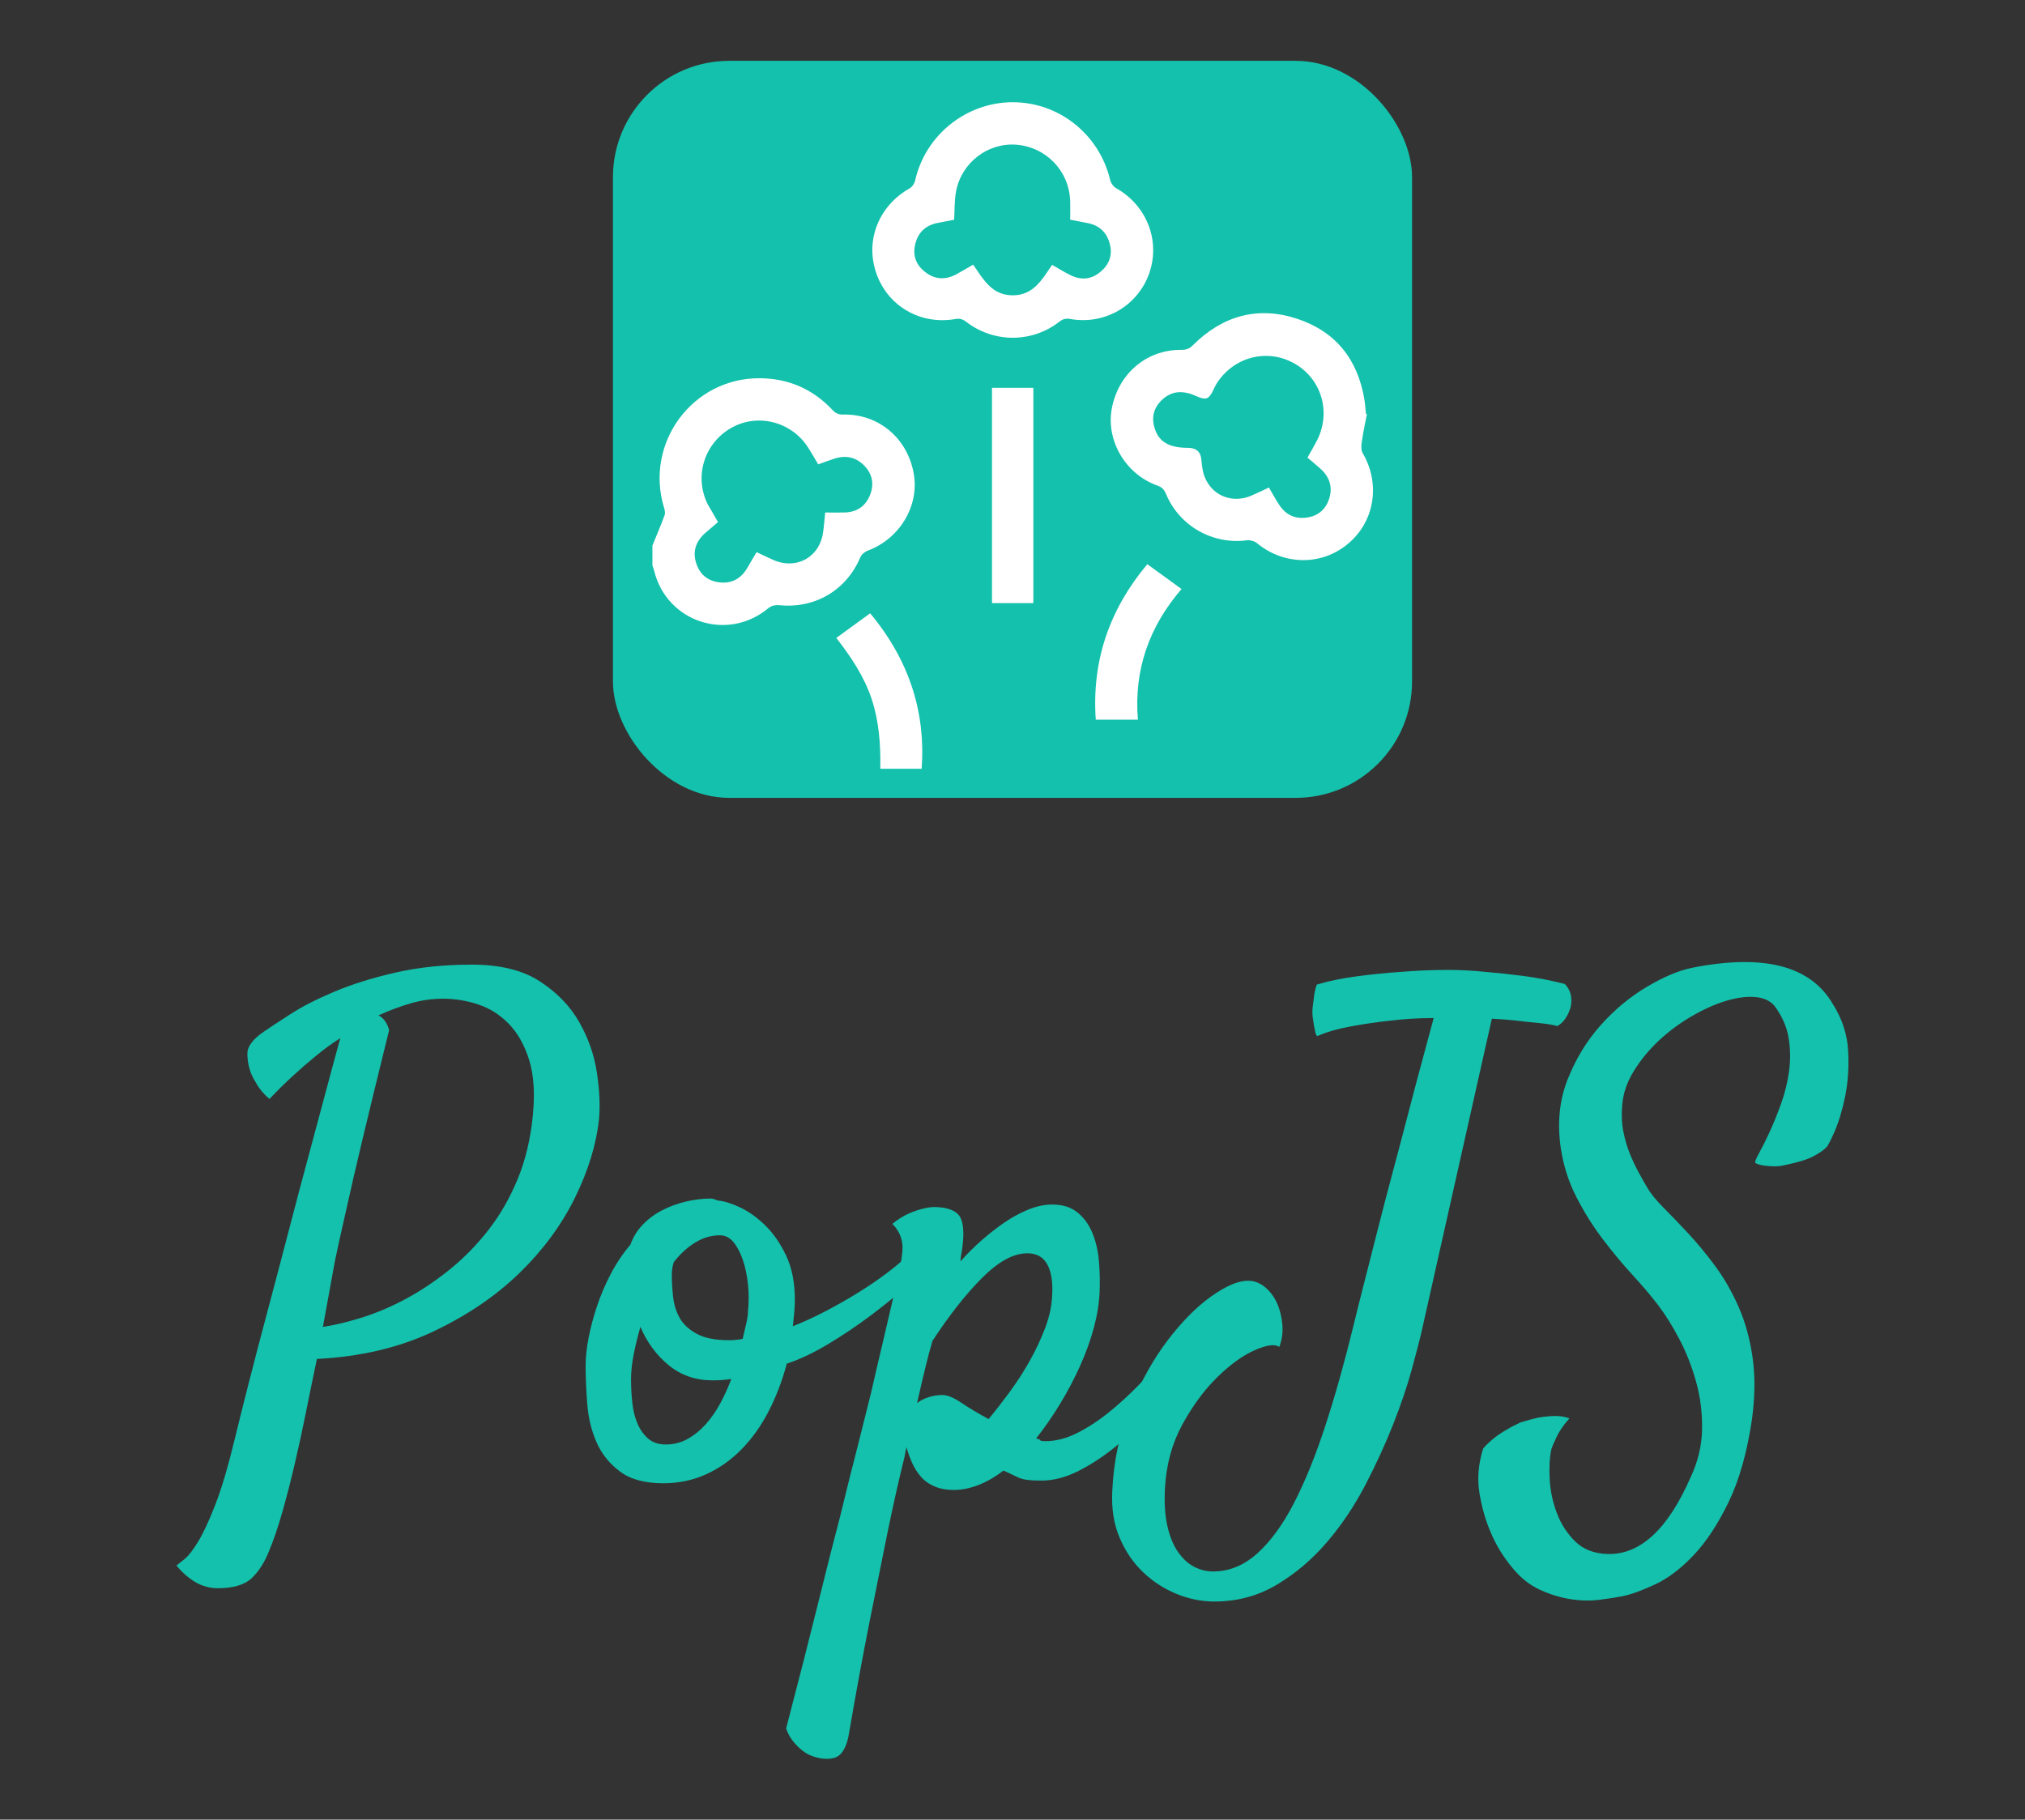 <?xml version="1.0" encoding="UTF-8"?>
<svg id="Capa_1" data-name="Capa 1" xmlns="http://www.w3.org/2000/svg" viewBox="0 0 838.59 753.57">
  <rect x="0" y="0" width="838.59" height="753.57" fill="#333333" stroke="none"/>
  <defs>
    <style>
      .cls-1 {
        fill: #fff;
      }

      .cls-2 {
        fill: #13c1ac;
      }
    </style>
  </defs>
  <g>
    <rect class="cls-2" x="253.83" y="25.19" width="330.93" height="305.23" rx="48.19" ry="48.19"/>
    <g>
      <path class="cls-1" d="M270.17,225.94c1.71-4.2,3.5-8.33,5.06-12.61,.31-.86,.08-2.1-.23-3.04-8.18-26.79,11.76-53.88,39.71-53.65,11.84,.08,21.96,4.52,30.06,13.16,1.32,1.4,2.57,1.95,4.52,1.87,14.64-.23,26.55,9.81,29.12,24.53,2.34,13.32-5.84,26.94-19.08,31.85-1.25,.47-2.65,1.64-3.11,2.88-5.76,13.55-18.77,21.18-33.4,19.7-1.48-.16-3.35,.16-4.44,1.09-16.9,14.25-42.28,6.07-47.5-15.42-.16-.7-.47-1.4-.7-2.1,0-2.88,0-5.61,0-8.25Zm27.18-9.73c-1.71,1.48-3.27,2.8-4.83,4.13-4.05,3.35-5.84,7.55-4.28,12.69,1.4,4.59,4.52,7.4,9.34,8.1,5.45,.78,9.42-1.56,12.07-6.23,1.17-2.1,2.41-4.13,3.66-6.23,2.49,1.17,4.67,2.18,6.85,3.19,9.66,4.28,19.31-1.09,20.71-11.52,.39-2.65,.55-5.29,.86-8.1,2.88,0,5.37,.08,7.86,0,5.06-.08,8.8-2.49,10.67-7.16,1.79-4.44,1.09-8.64-2.26-12.15-3.5-3.66-7.79-4.52-12.54-2.96-2.18,.7-4.36,1.56-6.62,2.34-1.48-2.49-2.8-4.83-4.28-7.09-6.93-10.75-21.1-14.25-32-7.86-11.06,6.46-15.18,20.17-9.42,31.61,1.32,2.26,2.73,4.59,4.2,7.24Z"/>
      <path class="cls-1" d="M419.28,42.34c19.31-.08,36.05,13.39,40.49,32.31,.31,1.25,1.4,2.73,2.57,3.35,12.61,7.16,18.3,21.8,13.55,35.27-4.83,13.47-18.38,21.34-32.63,18.84-1.71-.31-3.04-.08-4.52,1.09-11.37,8.88-27.18,8.88-38.62,.08-1.4-1.09-2.65-1.48-4.44-1.17-14.48,2.57-28.03-5.29-32.78-18.92-4.75-13.63,1.01-28.03,13.94-35.27,1.01-.62,1.95-2.1,2.18-3.35,4.28-18.69,21.1-32.16,40.26-32.24Zm16.43,67.35c2.73,1.56,5.22,3.11,7.79,4.36,4.36,2.1,8.57,1.64,12.22-1.48,3.58-2.96,5.06-6.85,3.89-11.45-1.17-4.67-4.13-7.63-8.8-8.64-2.41-.55-4.91-.93-7.63-1.48,0-2.65,.08-5.14,0-7.63-.31-12.38-9.81-22.43-22.27-23.44-11.84-.93-22.81,7.48-25,19.39-.7,3.74-.55,7.71-.78,11.68-2.26,.47-4.52,.86-6.77,1.32-4.98,.93-8.18,3.89-9.34,8.8-1.17,4.75,.39,8.72,4.2,11.6,3.97,3.11,8.41,3.27,12.85,.86,2.26-1.25,4.52-2.57,6.93-3.97,4.2,6,7.63,12.61,16.27,12.69,8.72,.08,12.3-6.62,16.43-12.61Z"/>
      <path class="cls-1" d="M566.06,171.52c-.78,3.97-1.64,7.94-2.18,11.99-.23,1.4-.16,3.11,.47,4.2,7.4,12.69,4.91,28.27-6.07,37.45-10.9,9.19-26.55,9.03-37.77-.23-1.01-.86-2.8-1.32-4.13-1.17-14.25,1.87-28.03-5.92-33.56-19.31-.78-1.79-1.71-2.73-3.5-3.35-13.16-4.67-21.34-18.53-18.92-31.85,2.73-14.56,14.41-24.53,28.97-24.37,2.02,0,3.35-.55,4.75-2.02,12.15-12.07,26.63-16.2,42.9-10.9,16.12,5.29,25.31,16.9,28.03,33.64,.31,1.95,.39,3.82,.62,5.76,.16,.16,.31,.16,.39,.16Zm-24.61,17.99c1.4-2.49,2.73-4.75,3.89-7.01,6-11.6,2.02-25.46-9.11-31.85-11.29-6.54-25.31-2.96-32.39,8.18-1.32,2.1-2.18,5.37-4.05,6.07-1.79,.7-4.67-1.17-7.01-1.87-.31-.08-.55-.16-.86-.23-4.36-1.09-8.1,.08-11.13,3.19-3.11,3.19-3.97,7.09-2.65,11.29,1.71,5.68,6,8.18,13.78,8.18q5.29,0,5.61,5.14c.08,1.09,.23,2.1,.39,3.19,1.4,10.04,10.98,15.5,20.32,11.45,2.41-1.01,4.75-2.18,7.24-3.35,1.4,2.41,2.65,4.67,4.05,6.85,2.65,4.28,6.54,6.31,11.52,5.61,4.83-.62,8.02-3.43,9.42-7.94,1.48-4.83,.08-8.95-3.66-12.3-1.71-1.56-3.5-3.04-5.37-4.59Z"/>
      <path class="cls-1" d="M410.8,160.61h17.13v89.16h-17.13v-89.16Z"/>
      <path class="cls-1" d="M360.34,253.98c16.9,20.25,22.97,42.13,21.34,64.4h-17.13c.16-9.81-.47-19.47-3.58-28.89-3.11-9.34-8.49-17.36-14.64-25.31,4.75-3.43,9.27-6.77,14.02-10.2Z"/>
      <path class="cls-1" d="M471.22,298.05h-17.44c-1.71-24.45,5.68-45.71,21.34-64.4,4.59,3.35,9.11,6.62,14.17,10.28-13.39,15.57-19.78,33.48-18.06,54.12Z"/>
    </g>
  </g>
  <g>
    <path class="cls-2" d="M73.11,648.31c.74-.55,1.89-1.48,3.46-2.77,1.57-1.29,3.42-3.69,5.54-7.2,2.12-3.51,4.48-8.58,7.06-15.22s5.26-15.68,8.03-27.12c1.47-6.09,3.41-13.84,5.81-23.25,2.4-9.41,5.03-19.47,7.89-30.17,2.86-10.7,5.76-21.73,8.72-33.08,2.95-11.35,5.81-22.14,8.58-32.38,2.77-10.24,5.26-19.51,7.47-27.82s3.97-14.76,5.26-19.37c-3.51,2.21-6.92,4.71-10.24,7.47-2.95,2.4-6.09,5.12-9.41,8.17-3.32,3.04-6.55,6.23-9.69,9.55-2.4-2.03-4.25-4.24-5.54-6.64-.74-1.11-1.38-2.31-1.94-3.6-1.11-2.77-1.66-5.63-1.66-8.58s2.3-5.99,6.92-9.13c2.4-1.66,6.04-4.06,10.93-7.2,4.89-3.14,10.93-6.23,18.13-9.27,7.2-3.04,15.59-5.67,25.19-7.89,9.59-2.21,20.21-3.32,31.83-3.32s20.99,2.31,28.09,6.92c7.1,4.61,12.55,10.24,16.33,16.88,3.78,6.64,6.23,13.66,7.33,21.04,1.11,7.38,1.38,13.84,.83,19.37-1.11,10.34-4.43,21.13-9.96,32.38-5.54,11.26-13.2,21.64-22.97,31.14-9.78,9.51-21.68,17.58-35.71,24.22-14.03,6.64-30.08,10.43-48.16,11.35-1.48,7.01-2.95,14.21-4.43,21.59-1.48,7.38-3.04,14.63-4.71,21.73-1.66,7.1-3.37,13.74-5.12,19.93-1.76,6.18-3.55,11.49-5.4,15.92-1.85,4.8-4.25,8.62-7.2,11.49-2.95,2.86-7.66,4.29-14.12,4.29-3.32,0-6.41-.83-9.27-2.49-2.86-1.66-5.49-3.97-7.89-6.92Zm65.6-126.21c-.55,2.95-1.25,6.78-2.08,11.49-.83,4.71-1.8,10.01-2.91,15.92,4.98-.74,10.52-2.08,16.61-4.01,6.09-1.94,12.18-4.57,18.27-7.89,6.09-3.32,12.04-7.33,17.85-12.04s11.11-10.15,15.92-16.33c4.8-6.18,8.81-13.19,12.04-21.04,3.23-7.84,5.3-16.56,6.23-26.16,.92-9.22,.42-16.93-1.52-23.11-1.94-6.18-4.75-11.16-8.44-14.95-3.69-3.78-7.94-6.46-12.73-8.03-4.8-1.57-9.6-2.35-14.39-2.35s-9.13,.65-13.56,1.94c-4.43,1.29-8.86,2.95-13.29,4.98,.55,.19,1.2,.65,1.94,1.38,1.11,1.11,1.94,2.68,2.49,4.71-4.43,17.9-8.07,32.85-10.93,44.84-2.86,12-5.12,21.77-6.78,29.34-2.03,8.86-3.6,15.96-4.71,21.31Z"/>
    <path class="cls-2" d="M325.82,564.72c-1.85,7.01-4.34,13.56-7.47,19.65-3.14,6.09-6.88,11.35-11.21,15.78-4.34,4.43-9.23,7.89-14.67,10.38-5.45,2.49-11.4,3.74-17.85,3.74-7.57,0-13.52-1.62-17.85-4.84-4.34-3.23-7.57-7.24-9.69-12.04-2.12-4.8-3.41-10.06-3.87-15.78-.46-5.72-.69-11.07-.69-16.05,0-3.5,.42-7.38,1.25-11.62,.83-4.24,1.98-8.58,3.46-13.01,1.47-4.43,3.36-8.86,5.67-13.29,2.3-4.43,5.03-8.49,8.17-12.18,1.11-3.14,2.81-5.9,5.12-8.3,2.3-2.4,4.98-4.38,8.03-5.95,3.04-1.57,6.32-2.77,9.83-3.6,3.5-.83,6.92-1.25,10.24-1.25,.55,0,1.06,.09,1.52,.28,.46,.19,.97,.37,1.52,.55,2.4,.19,5.4,1.11,9,2.77,3.6,1.66,7.1,4.15,10.52,7.47,3.41,3.32,6.32,7.52,8.72,12.59,2.4,5.08,3.6,11.21,3.6,18.41,0,1.48-.09,3.28-.28,5.4-.19,2.12-.37,3.92-.55,5.4,4.24-1.66,8.67-3.69,13.29-6.09,4.61-2.4,9.09-4.93,13.42-7.61,4.33-2.67,8.35-5.4,12.04-8.17,3.69-2.77,6.64-5.26,8.86-7.47,1.84-1.66,3.41-2.58,4.71-2.77,1.29-.18,2.21,.19,2.77,1.11,.55,.93,.64,2.21,.28,3.87-.37,1.66-1.38,3.51-3.04,5.54-.93,1.11-3.28,3.32-7.06,6.64-3.78,3.32-8.26,6.92-13.42,10.79-5.17,3.87-10.79,7.66-16.88,11.35-6.09,3.69-11.9,6.46-17.44,8.3Zm-64.49,6.64c0,3.32,.18,6.6,.55,9.83,.37,3.23,1.11,6.09,2.21,8.58s2.58,4.52,4.43,6.09c1.84,1.57,4.24,2.35,7.2,2.35,3.32,0,6.37-.78,9.13-2.35,2.77-1.57,5.26-3.6,7.47-6.09s4.2-5.35,5.95-8.58c1.75-3.23,3.27-6.6,4.57-10.1-1.29,.19-2.54,.32-3.74,.42-1.2,.09-2.54,.14-4.01,.14-7.01,0-13.06-2.08-18.13-6.23-5.08-4.15-9-9.45-11.76-15.92-1.11,3.87-2.03,7.66-2.77,11.35-.74,3.69-1.11,7.2-1.11,10.52Zm17.71-48.71c-.55,1.66-.83,3.42-.83,5.26,0,2.95,.18,6.05,.55,9.27,.37,3.23,1.29,6.14,2.77,8.72,1.47,2.59,3.83,4.75,7.06,6.5,3.23,1.76,7.7,2.63,13.42,2.63,.92,0,1.84-.04,2.77-.14,.92-.09,1.84-.23,2.77-.42,.55-2.4,1.06-4.57,1.52-6.5,.46-1.94,.69-3.64,.69-5.12,.37-3.5,.37-7.1,0-10.79-.37-3.69-1.06-7.06-2.08-10.1-1.02-3.04-2.31-5.54-3.87-7.47-1.57-1.94-3.46-2.91-5.67-2.91-3.51,0-6.88,.97-10.1,2.91-3.23,1.94-6.23,4.66-9,8.17Z"/>
    <path class="cls-2" d="M335.5,726.91c-1.29-.55-2.58-1.38-3.87-2.49-1.11-.93-2.21-2.08-3.32-3.46-1.11-1.38-2.03-3.09-2.77-5.12,5.17-19.75,9.55-36.91,13.15-51.48,3.6-14.58,6.69-26.76,9.27-36.54,2.77-11.44,5.17-21.04,7.2-28.79,1.84-7.38,3.69-14.76,5.54-22.14,1.47-6.46,3.09-13.38,4.84-20.76,1.75-7.38,3.36-14.3,4.84-20.76,1.84-7.2,2.95-12.96,3.32-17.3,.37-4.33-1.02-8.07-4.15-11.21,2.21-1.84,4.47-3.27,6.78-4.29,2.3-1.01,4.38-1.7,6.23-2.08,2.03-.55,4.06-.74,6.09-.55,4.98,.37,8.07,1.94,9.27,4.71,1.2,2.77,1.34,7.2,.42,13.29-.19,.93-.32,1.71-.42,2.35-.09,.65-.14,1.34-.14,2.08,2.58-2.95,5.44-5.81,8.58-8.58,3.13-2.77,6.32-5.26,9.55-7.47,3.23-2.21,6.55-4.01,9.96-5.4,3.41-1.38,6.69-2.08,9.83-2.08,4.24,0,7.7,1.06,10.38,3.18,2.67,2.12,4.75,4.94,6.23,8.44,1.47,3.51,2.4,7.43,2.77,11.76,.37,4.34,.46,8.63,.28,12.87-.19,4.61-.97,9.51-2.35,14.67-1.38,5.17-3.28,10.43-5.67,15.78-2.4,5.35-5.17,10.61-8.3,15.78-3.14,5.17-6.46,9.96-9.96,14.39,.74,.19,1.2,.32,1.38,.42,.18,.09,.28,.19,.28,.28s.14,.19,.42,.28c.28,.09,.87,.14,1.8,.14,4.24,0,8.58-1.11,13.01-3.32,4.43-2.21,8.76-5.03,13.01-8.44,4.24-3.41,8.35-7.15,12.32-11.21,3.97-4.06,7.56-7.98,10.79-11.76,3.23-3.78,5.95-7.2,8.17-10.24,2.21-3.04,3.87-5.21,4.98-6.5,1.47-1.84,2.86-3.09,4.15-3.74,1.29-.64,2.3-.69,3.04-.14,.74,.55,1.11,1.62,1.11,3.18s-.55,3.55-1.66,5.95c-.74,1.66-2.31,4.34-4.71,8.03-2.4,3.69-5.35,7.84-8.86,12.46-3.51,4.61-7.52,9.41-12.04,14.39-4.52,4.98-9.27,9.51-14.25,13.56-4.98,4.06-10.1,7.43-15.36,10.1s-10.38,4.01-15.36,4.01c-2.4,0-4.34-.09-5.81-.28-1.48-.19-2.72-.51-3.74-.97-1.02-.46-1.99-.93-2.91-1.38-.93-.46-2.03-.97-3.32-1.52-3.32,2.58-6.74,4.57-10.24,5.95-3.51,1.38-6.92,2.08-10.24,2.08-3.14,0-5.86-.51-8.17-1.52-2.31-1.02-4.2-2.4-5.67-4.15-1.48-1.76-2.68-3.69-3.6-5.81-.93-2.12-1.66-4.2-2.21-6.23-.19,.74-.32,1.38-.42,1.94-.09,.55-.23,1.29-.42,2.21-2.21,8.86-4.52,19.1-6.92,30.72-2.03,9.96-4.48,22.1-7.33,36.4-2.86,14.3-5.86,30.58-9,48.85-1.11,4.98-3.09,7.84-5.95,8.58-2.86,.74-6.13,.37-9.83-1.11Zm50.65-171.61c-.93,3.14-1.89,6.78-2.91,10.93-1.02,4.15-2.17,9.09-3.46,14.81,1.47-1.11,3.13-1.94,4.98-2.49,1.84-.55,3.69-.83,5.54-.83,2.03,0,4.61,1.06,7.75,3.18,3.13,2.12,6.92,4.38,11.35,6.78,2.77-3.32,5.67-7.06,8.72-11.21,3.04-4.15,5.81-8.44,8.3-12.87,2.49-4.43,4.61-8.95,6.37-13.56,1.75-4.61,2.72-9.04,2.91-13.29,.37-5.54-.28-9.87-1.94-13.01-1.66-3.14-4.43-4.71-8.3-4.71-5.72,0-11.95,3.37-18.68,10.1-6.74,6.74-13.61,15.46-20.62,26.16Z"/>
    <path class="cls-2" d="M502.96,663.25c-5.35,0-10.61-1.06-15.78-3.18-5.16-2.12-9.78-5.12-13.84-9-4.06-3.87-7.29-8.63-9.69-14.25-2.4-5.63-3.41-12.04-3.04-19.24,.55-12.55,3.04-24.17,7.47-34.87,4.43-10.7,9.6-19.93,15.5-27.68,5.9-7.75,11.9-13.79,17.99-18.13,6.09-4.33,11.16-6.5,15.22-6.5,2.58,0,4.93,.88,7.06,2.63,2.12,1.76,3.78,3.97,4.98,6.64,1.2,2.68,1.94,5.63,2.21,8.86,.28,3.23-.14,6.32-1.25,9.27-1.85-1.29-5.26-.83-10.24,1.38-4.98,2.21-10.15,5.95-15.5,11.21-5.35,5.26-10.15,11.76-14.39,19.51-4.25,7.75-6.64,16.43-7.2,26.02-.37,6.27-.04,11.62,.97,16.05,1.01,4.43,2.49,8.03,4.43,10.79,1.94,2.77,4.15,4.8,6.64,6.09,2.49,1.29,5.12,1.94,7.89,1.94,6.64,0,12.73-2.49,18.27-7.47,5.54-4.98,10.61-11.95,15.22-20.9,4.61-8.95,8.95-19.65,13.01-32.11,4.06-12.46,7.93-26.25,11.62-41.38,1.11-4.61,2.53-10.33,4.29-17.16,1.75-6.82,3.64-14.25,5.67-22.28,2.03-8.03,4.2-16.33,6.5-24.91,2.3-8.58,4.47-16.79,6.5-24.63,2.03-7.84,3.97-15.13,5.81-21.87,1.84-6.73,3.32-12.22,4.43-16.47-6.09,0-12.18,.37-18.27,1.11-5.17,.55-10.52,1.34-16.05,2.35-5.54,1.02-10.15,2.35-13.84,4.01-.37-.18-.65-.69-.83-1.52-.19-.83-.37-1.7-.55-2.63-.19-1.11-.37-2.31-.55-3.6-.19-1.47-.19-2.95,0-4.43,.18-1.29,.37-2.72,.55-4.29,.18-1.57,.55-3.18,1.11-4.84,4.8-1.47,10.38-2.63,16.75-3.46,6.37-.83,12.32-1.43,17.85-1.8,6.46-.55,13.1-.83,19.93-.83,4.98,0,10.15,.28,15.5,.83,4.61,.37,9.78,.93,15.5,1.66,5.72,.74,11.44,1.85,17.16,3.32,1.29,1.29,2.12,2.77,2.49,4.43,.18,.74,.28,1.57,.28,2.49,0,1.48-.28,2.86-.83,4.15-.37,1.11-.97,2.26-1.8,3.46-.83,1.2-1.89,2.17-3.18,2.91-2.03-.55-4.57-.97-7.61-1.25s-6.05-.6-9-.97c-3.32-.37-6.83-.64-10.52-.83l-29.34,130.64c-.74,3.14-2.03,8.07-3.87,14.81-1.85,6.74-4.38,14.21-7.61,22.42-3.23,8.21-7.11,16.65-11.62,25.33-4.52,8.67-9.83,16.56-15.92,23.66-6.09,7.1-13.01,12.96-20.76,17.58-7.75,4.61-16.33,6.92-25.74,6.92Z"/>
    <path class="cls-2" d="M726.88,481.68c-.19-.55,.37-1.98,1.66-4.29,1.29-2.31,2.72-5.16,4.29-8.58,1.57-3.41,3.13-7.29,4.71-11.62,1.57-4.33,2.67-8.81,3.32-13.42,.64-4.61,.6-9.22-.14-13.84-.74-4.61-2.68-9.04-5.81-13.29-1.85-2.21-4.57-3.46-8.17-3.74-3.6-.28-7.66,.28-12.18,1.66-4.52,1.38-9.23,3.51-14.12,6.37-4.89,2.86-9.37,6.18-13.42,9.96-4.06,3.78-7.52,7.98-10.38,12.59-2.86,4.61-4.48,9.32-4.84,14.12-.37,3.87-.23,7.47,.42,10.79,.64,3.32,1.52,6.37,2.63,9.13s2.3,5.35,3.6,7.75c1.29,2.4,2.49,4.52,3.6,6.37,1.47,2.59,3.78,5.44,6.92,8.58,3.13,3.14,6.55,6.69,10.24,10.66,3.69,3.97,7.38,8.44,11.07,13.42,3.69,4.98,6.92,10.61,9.69,16.88,2.77,6.28,4.71,13.29,5.81,21.04,1.11,7.75,1.01,16.33-.28,25.74-2.03,13.66-5.26,25.05-9.69,34.18-4.43,9.13-9.27,16.47-14.53,22-5.26,5.54-10.57,9.55-15.92,12.04-5.35,2.49-9.78,4.1-13.29,4.84-2.77,.55-6.05,1.06-9.83,1.52-3.78,.46-7.75,.37-11.9-.28-4.15-.65-8.35-1.94-12.59-3.87-4.25-1.94-8.03-4.94-11.35-9-3.87-4.61-6.92-9.6-9.13-14.95-2.03-4.61-3.55-9.92-4.57-15.92-1.01-6-.51-12.22,1.52-18.68,1.48-1.66,3.04-3.14,4.71-4.43,1.66-1.29,3.32-2.4,4.98-3.32,1.84-1.11,3.78-2.12,5.81-3.04,2.4-.74,4.8-1.38,7.2-1.94,2.03-.37,4.2-.6,6.5-.69,2.3-.09,4.47,.23,6.5,.97-2.77,3.14-4.71,6.09-5.81,8.86-.74,1.48-1.29,2.77-1.66,3.87-.74,3.51-.97,7.71-.69,12.59,.28,4.89,1.29,9.59,3.04,14.12,1.75,4.52,4.29,8.39,7.61,11.62,3.32,3.23,7.75,4.93,13.29,5.12,13.47,.37,24.91-10.15,34.32-31.55,3.13-6.64,4.75-13.38,4.84-20.21,.09-6.82-.74-13.38-2.49-19.65-1.76-6.27-4.06-12.13-6.92-17.58-2.86-5.44-5.77-10.1-8.72-13.98-2.95-3.87-6.5-8.07-10.66-12.59-4.15-4.52-8.26-9.45-12.32-14.81-4.06-5.35-7.71-11.16-10.93-17.44-3.23-6.27-5.4-13.1-6.5-20.48-1.48-10.33-.51-19.79,2.91-28.37,3.41-8.58,8.03-16.1,13.84-22.56,5.81-6.46,12.18-11.72,19.1-15.78,6.92-4.06,13.05-6.64,18.41-7.75,29.71-5.9,49.17-.92,58.4,14.95,3.87,6.09,5.99,12.55,6.37,19.37,.37,6.83-.05,13.15-1.25,18.96-1.2,5.81-2.68,10.7-4.43,14.67-1.76,3.97-2.91,6.14-3.46,6.5-1.11,1.11-2.86,2.31-5.26,3.6-2.4,1.29-6.28,2.49-11.62,3.6-1.48,.37-2.95,.55-4.43,.55-1.29,0-2.68-.09-4.15-.28-1.48-.18-2.77-.55-3.87-1.11Z"/>
  </g>
</svg>